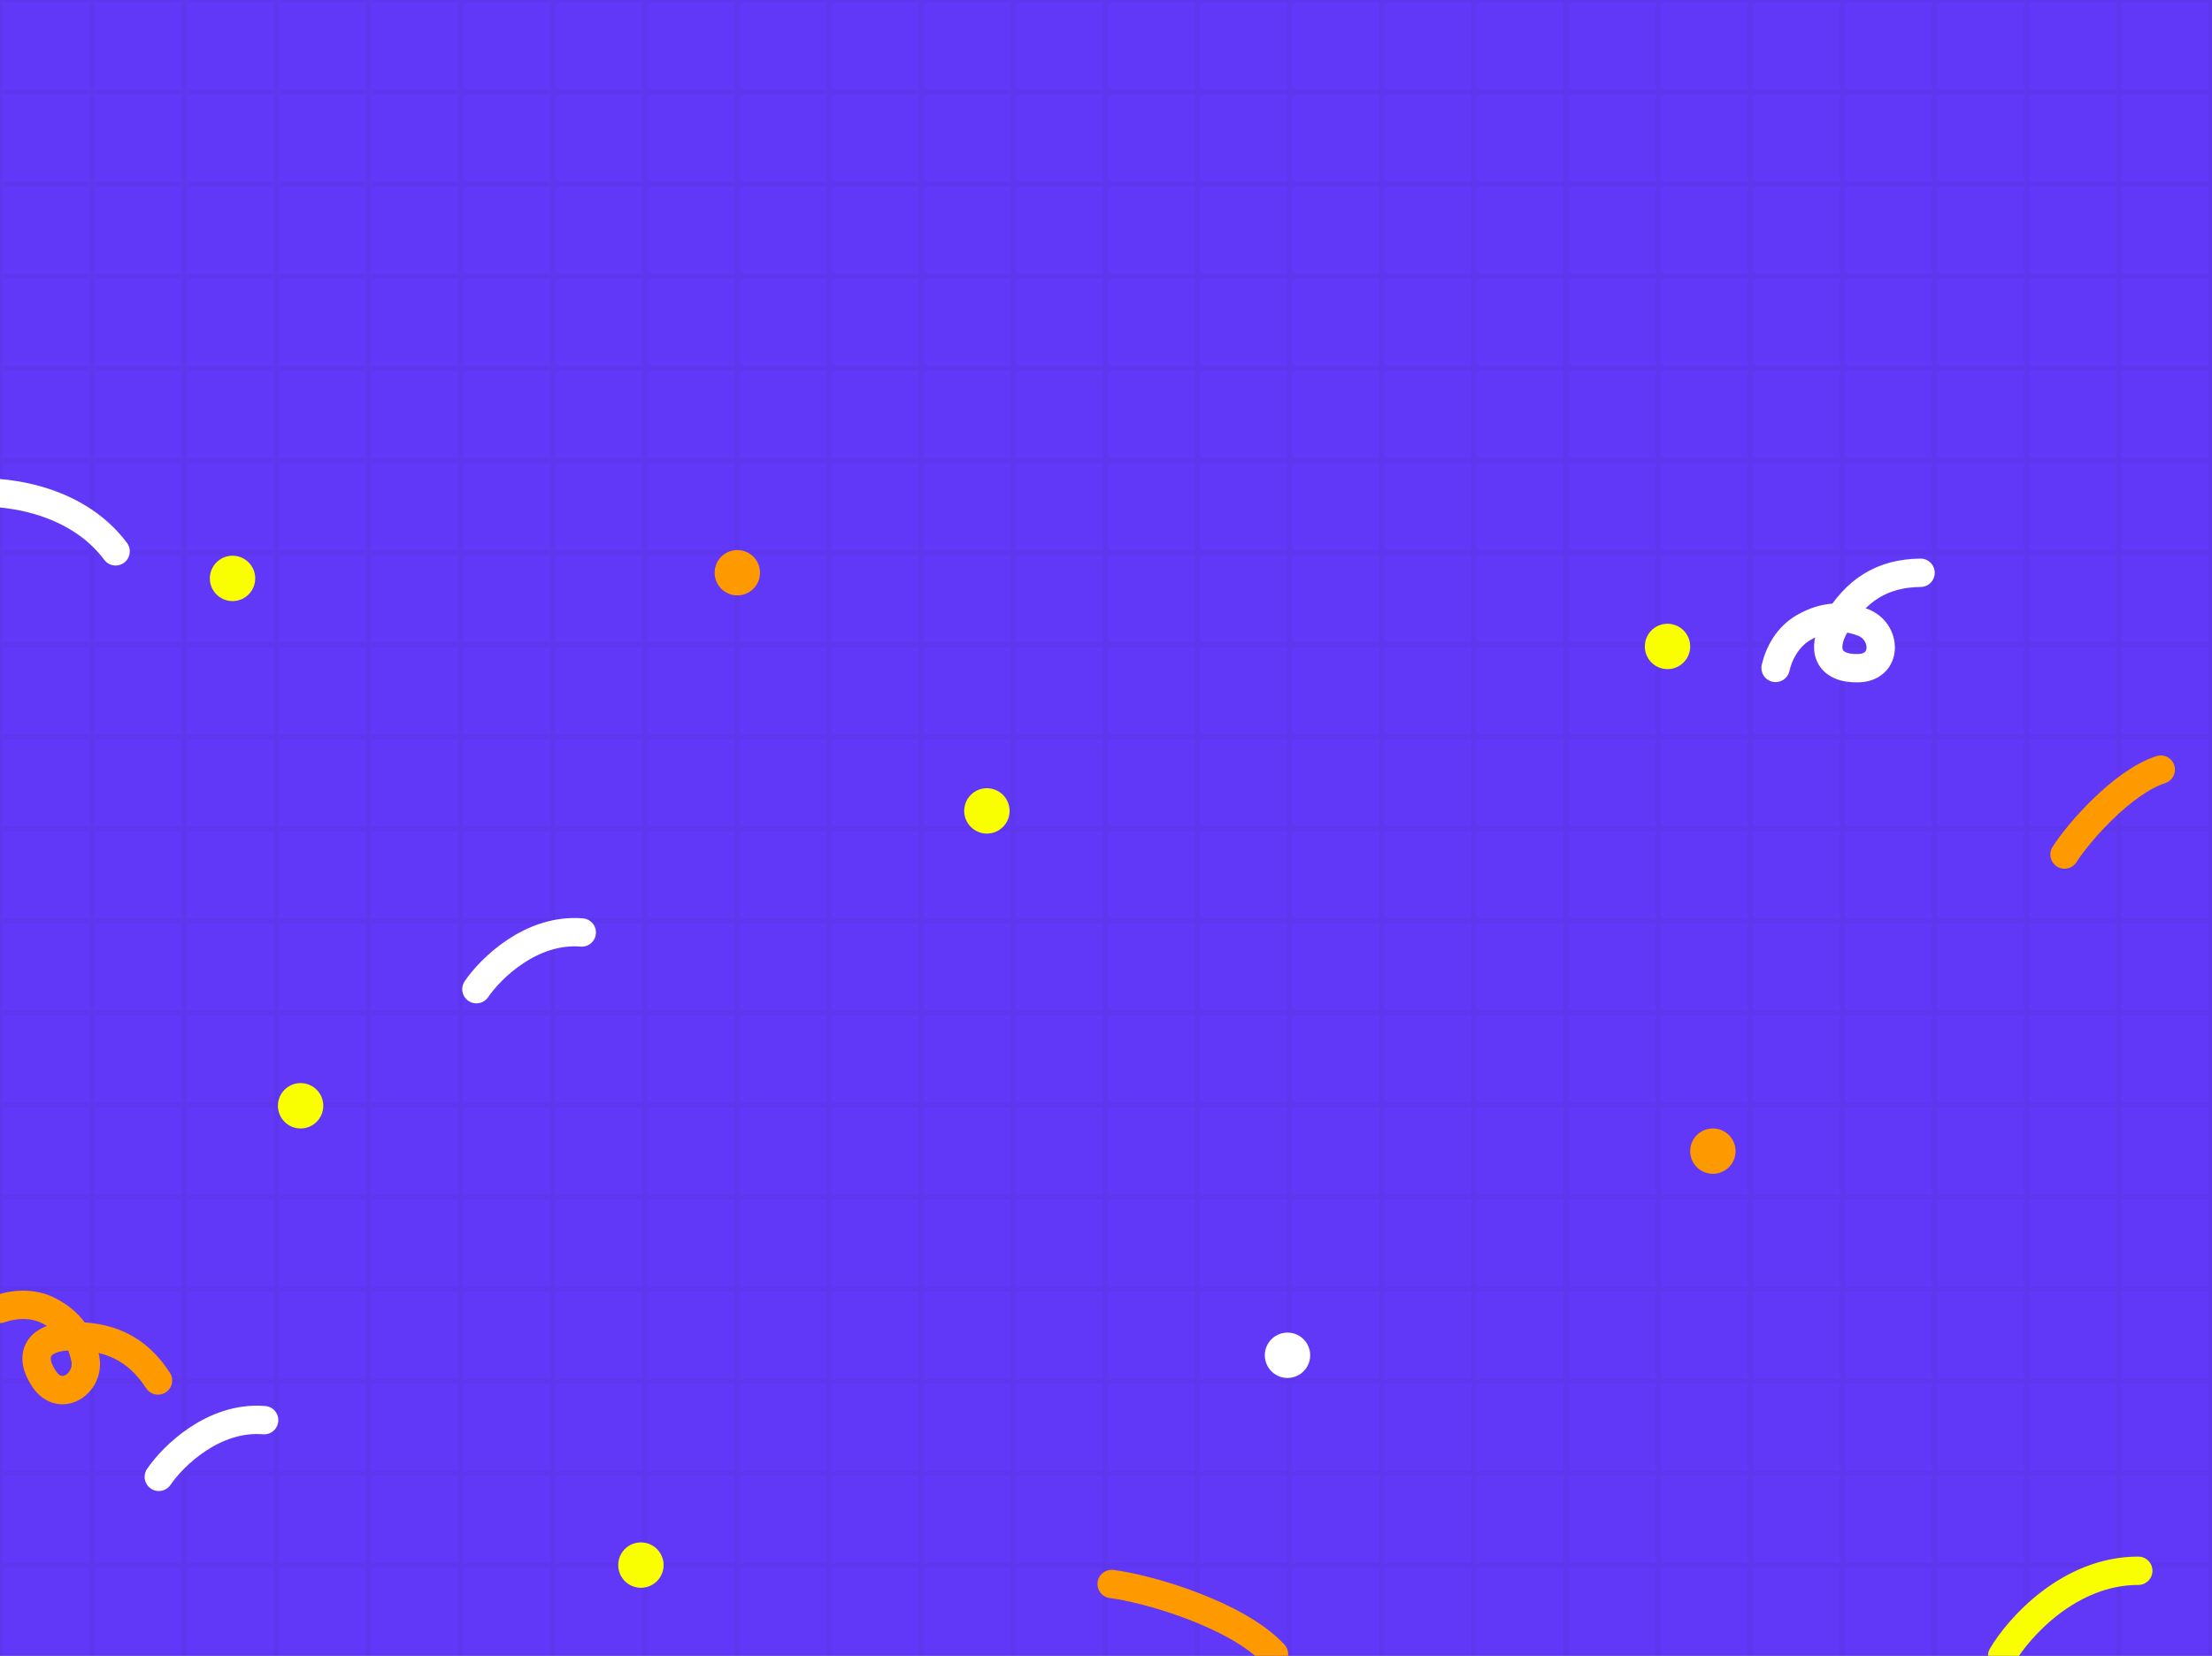 <svg width="390" height="292" viewBox="0 0 390 292" fill="none" xmlns="http://www.w3.org/2000/svg">
<rect x="0" y="0" width="390" height="292" fill="#808080" stroke="none"/>
<g clip-path="url(#clip0_537_13839)">
<rect width="390" height="292" fill="#6138F8"/>
<g opacity="0.05">
<rect width="16.24" height="16.24" stroke="#1D1B20" stroke-width="0.814"/>
<rect x="16.24" width="16.24" height="16.24" stroke="#1D1B20" stroke-width="0.814"/>
<rect x="32.48" width="16.24" height="16.24" stroke="#1D1B20" stroke-width="0.814"/>
<rect x="48.721" width="16.24" height="16.24" stroke="#1D1B20" stroke-width="0.814"/>
<rect x="64.961" width="16.24" height="16.24" stroke="#1D1B20" stroke-width="0.814"/>
<rect x="81.199" width="16.24" height="16.24" stroke="#1D1B20" stroke-width="0.814"/>
<rect x="97.439" width="16.24" height="16.24" stroke="#1D1B20" stroke-width="0.814"/>
<rect x="113.68" width="16.24" height="16.24" stroke="#1D1B20" stroke-width="0.814"/>
<rect x="129.92" width="16.24" height="16.24" stroke="#1D1B20" stroke-width="0.814"/>
<rect x="146.16" width="16.24" height="16.24" stroke="#1D1B20" stroke-width="0.814"/>
<rect x="162.4" width="16.24" height="16.24" stroke="#1D1B20" stroke-width="0.814"/>
<rect x="178.641" width="16.24" height="16.24" stroke="#1D1B20" stroke-width="0.814"/>
<rect x="194.881" width="16.24" height="16.24" stroke="#1D1B20" stroke-width="0.814"/>
<rect x="211.119" width="16.24" height="16.24" stroke="#1D1B20" stroke-width="0.814"/>
<rect x="227.359" width="16.24" height="16.24" stroke="#1D1B20" stroke-width="0.814"/>
<rect x="243.6" width="16.24" height="16.24" stroke="#1D1B20" stroke-width="0.814"/>
<rect x="259.84" width="16.24" height="16.24" stroke="#1D1B20" stroke-width="0.814"/>
<rect x="276.08" width="16.24" height="16.24" stroke="#1D1B20" stroke-width="0.814"/>
<rect x="292.32" width="16.24" height="16.24" stroke="#1D1B20" stroke-width="0.814"/>
<rect x="308.561" width="16.24" height="16.24" stroke="#1D1B20" stroke-width="0.814"/>
<rect x="324.801" width="16.24" height="16.24" stroke="#1D1B20" stroke-width="0.814"/>
<rect x="341.039" width="16.24" height="16.24" stroke="#1D1B20" stroke-width="0.814"/>
<rect x="357.279" width="16.24" height="16.24" stroke="#1D1B20" stroke-width="0.814"/>
<rect x="373.52" width="16.24" height="16.24" stroke="#1D1B20" stroke-width="0.814"/>
<rect y="16.24" width="16.24" height="16.24" stroke="#1D1B20" stroke-width="0.814"/>
<rect x="16.24" y="16.24" width="16.24" height="16.24" stroke="#1D1B20" stroke-width="0.814"/>
<rect x="32.48" y="16.24" width="16.24" height="16.24" stroke="#1D1B20" stroke-width="0.814"/>
<rect x="48.721" y="16.24" width="16.24" height="16.24" stroke="#1D1B20" stroke-width="0.814"/>
<rect x="64.961" y="16.24" width="16.24" height="16.24" stroke="#1D1B20" stroke-width="0.814"/>
<rect x="81.199" y="16.24" width="16.24" height="16.24" stroke="#1D1B20" stroke-width="0.814"/>
<rect x="97.439" y="16.24" width="16.24" height="16.24" stroke="#1D1B20" stroke-width="0.814"/>
<rect x="113.68" y="16.24" width="16.24" height="16.24" stroke="#1D1B20" stroke-width="0.814"/>
<rect x="129.92" y="16.24" width="16.24" height="16.24" stroke="#1D1B20" stroke-width="0.814"/>
<rect x="146.16" y="16.24" width="16.24" height="16.24" stroke="#1D1B20" stroke-width="0.814"/>
<rect x="162.4" y="16.24" width="16.24" height="16.24" stroke="#1D1B20" stroke-width="0.814"/>
<rect x="178.641" y="16.24" width="16.24" height="16.24" stroke="#1D1B20" stroke-width="0.814"/>
<rect x="194.881" y="16.24" width="16.24" height="16.24" stroke="#1D1B20" stroke-width="0.814"/>
<rect x="211.119" y="16.24" width="16.24" height="16.24" stroke="#1D1B20" stroke-width="0.814"/>
<rect x="227.359" y="16.24" width="16.24" height="16.24" stroke="#1D1B20" stroke-width="0.814"/>
<rect x="243.6" y="16.24" width="16.24" height="16.24" stroke="#1D1B20" stroke-width="0.814"/>
<rect x="259.84" y="16.24" width="16.24" height="16.24" stroke="#1D1B20" stroke-width="0.814"/>
<rect x="276.08" y="16.24" width="16.24" height="16.24" stroke="#1D1B20" stroke-width="0.814"/>
<rect x="292.32" y="16.24" width="16.24" height="16.24" stroke="#1D1B20" stroke-width="0.814"/>
<rect x="308.561" y="16.24" width="16.24" height="16.24" stroke="#1D1B20" stroke-width="0.814"/>
<rect x="324.801" y="16.24" width="16.24" height="16.24" stroke="#1D1B20" stroke-width="0.814"/>
<rect x="341.039" y="16.24" width="16.24" height="16.24" stroke="#1D1B20" stroke-width="0.814"/>
<rect x="357.279" y="16.24" width="16.24" height="16.24" stroke="#1D1B20" stroke-width="0.814"/>
<rect x="373.52" y="16.24" width="16.24" height="16.24" stroke="#1D1B20" stroke-width="0.814"/>
<rect y="32.48" width="16.24" height="16.24" stroke="#1D1B20" stroke-width="0.814"/>
<rect x="16.24" y="32.48" width="16.24" height="16.24" stroke="#1D1B20" stroke-width="0.814"/>
<rect x="32.48" y="32.48" width="16.24" height="16.24" stroke="#1D1B20" stroke-width="0.814"/>
<rect x="48.721" y="32.48" width="16.24" height="16.24" stroke="#1D1B20" stroke-width="0.814"/>
<rect x="64.961" y="32.48" width="16.24" height="16.24" stroke="#1D1B20" stroke-width="0.814"/>
<rect x="81.199" y="32.48" width="16.24" height="16.24" stroke="#1D1B20" stroke-width="0.814"/>
<rect x="97.439" y="32.48" width="16.24" height="16.24" stroke="#1D1B20" stroke-width="0.814"/>
<rect x="113.68" y="32.48" width="16.24" height="16.24" stroke="#1D1B20" stroke-width="0.814"/>
<rect x="129.92" y="32.48" width="16.24" height="16.24" stroke="#1D1B20" stroke-width="0.814"/>
<rect x="146.16" y="32.48" width="16.24" height="16.24" stroke="#1D1B20" stroke-width="0.814"/>
<rect x="162.4" y="32.48" width="16.24" height="16.24" stroke="#1D1B20" stroke-width="0.814"/>
<rect x="178.641" y="32.48" width="16.24" height="16.24" stroke="#1D1B20" stroke-width="0.814"/>
<rect x="194.881" y="32.48" width="16.24" height="16.24" stroke="#1D1B20" stroke-width="0.814"/>
<rect x="211.119" y="32.48" width="16.24" height="16.24" stroke="#1D1B20" stroke-width="0.814"/>
<rect x="227.359" y="32.48" width="16.24" height="16.24" stroke="#1D1B20" stroke-width="0.814"/>
<rect x="243.6" y="32.48" width="16.24" height="16.24" stroke="#1D1B20" stroke-width="0.814"/>
<rect x="259.84" y="32.48" width="16.24" height="16.24" stroke="#1D1B20" stroke-width="0.814"/>
<rect x="276.08" y="32.48" width="16.24" height="16.24" stroke="#1D1B20" stroke-width="0.814"/>
<rect x="292.32" y="32.48" width="16.24" height="16.24" stroke="#1D1B20" stroke-width="0.814"/>
<rect x="308.561" y="32.48" width="16.24" height="16.24" stroke="#1D1B20" stroke-width="0.814"/>
<rect x="324.801" y="32.48" width="16.24" height="16.24" stroke="#1D1B20" stroke-width="0.814"/>
<rect x="341.039" y="32.48" width="16.24" height="16.24" stroke="#1D1B20" stroke-width="0.814"/>
<rect x="357.279" y="32.48" width="16.24" height="16.24" stroke="#1D1B20" stroke-width="0.814"/>
<rect x="373.52" y="32.48" width="16.24" height="16.24" stroke="#1D1B20" stroke-width="0.814"/>
<rect y="48.721" width="16.24" height="16.24" stroke="#1D1B20" stroke-width="0.814"/>
<rect x="16.24" y="48.721" width="16.24" height="16.24" stroke="#1D1B20" stroke-width="0.814"/>
<rect x="32.48" y="48.721" width="16.24" height="16.24" stroke="#1D1B20" stroke-width="0.814"/>
<rect x="48.721" y="48.721" width="16.24" height="16.24" stroke="#1D1B20" stroke-width="0.814"/>
<rect x="64.961" y="48.721" width="16.24" height="16.24" stroke="#1D1B20" stroke-width="0.814"/>
<rect x="81.199" y="48.721" width="16.24" height="16.24" stroke="#1D1B20" stroke-width="0.814"/>
<rect x="97.439" y="48.721" width="16.24" height="16.24" stroke="#1D1B20" stroke-width="0.814"/>
<rect x="113.68" y="48.721" width="16.24" height="16.24" stroke="#1D1B20" stroke-width="0.814"/>
<rect x="129.92" y="48.721" width="16.24" height="16.24" stroke="#1D1B20" stroke-width="0.814"/>
<rect x="146.16" y="48.721" width="16.24" height="16.24" stroke="#1D1B20" stroke-width="0.814"/>
<rect x="162.4" y="48.721" width="16.24" height="16.24" stroke="#1D1B20" stroke-width="0.814"/>
<rect x="178.641" y="48.721" width="16.24" height="16.24" stroke="#1D1B20" stroke-width="0.814"/>
<rect x="194.881" y="48.721" width="16.24" height="16.24" stroke="#1D1B20" stroke-width="0.814"/>
<rect x="211.119" y="48.721" width="16.24" height="16.24" stroke="#1D1B20" stroke-width="0.814"/>
<rect x="227.359" y="48.721" width="16.24" height="16.24" stroke="#1D1B20" stroke-width="0.814"/>
<rect x="243.6" y="48.721" width="16.24" height="16.24" stroke="#1D1B20" stroke-width="0.814"/>
<rect x="259.84" y="48.721" width="16.24" height="16.24" stroke="#1D1B20" stroke-width="0.814"/>
<rect x="276.08" y="48.721" width="16.24" height="16.24" stroke="#1D1B20" stroke-width="0.814"/>
<rect x="292.32" y="48.721" width="16.24" height="16.24" stroke="#1D1B20" stroke-width="0.814"/>
<rect x="308.561" y="48.721" width="16.24" height="16.24" stroke="#1D1B20" stroke-width="0.814"/>
<rect x="324.801" y="48.721" width="16.24" height="16.24" stroke="#1D1B20" stroke-width="0.814"/>
<rect x="341.039" y="48.721" width="16.24" height="16.24" stroke="#1D1B20" stroke-width="0.814"/>
<rect x="357.279" y="48.721" width="16.24" height="16.24" stroke="#1D1B20" stroke-width="0.814"/>
<rect x="373.52" y="48.721" width="16.24" height="16.24" stroke="#1D1B20" stroke-width="0.814"/>
<rect y="64.961" width="16.24" height="16.24" stroke="#1D1B20" stroke-width="0.814"/>
<rect x="16.24" y="64.961" width="16.24" height="16.24" stroke="#1D1B20" stroke-width="0.814"/>
<rect x="32.48" y="64.961" width="16.24" height="16.24" stroke="#1D1B20" stroke-width="0.814"/>
<rect x="48.721" y="64.961" width="16.24" height="16.24" stroke="#1D1B20" stroke-width="0.814"/>
<rect x="64.961" y="64.961" width="16.24" height="16.24" stroke="#1D1B20" stroke-width="0.814"/>
<rect x="81.199" y="64.961" width="16.24" height="16.24" stroke="#1D1B20" stroke-width="0.814"/>
<rect x="97.439" y="64.961" width="16.24" height="16.24" stroke="#1D1B20" stroke-width="0.814"/>
<rect x="113.68" y="64.961" width="16.24" height="16.24" stroke="#1D1B20" stroke-width="0.814"/>
<rect x="129.92" y="64.961" width="16.24" height="16.24" stroke="#1D1B20" stroke-width="0.814"/>
<rect x="146.16" y="64.961" width="16.24" height="16.24" stroke="#1D1B20" stroke-width="0.814"/>
<rect x="162.4" y="64.961" width="16.24" height="16.24" stroke="#1D1B20" stroke-width="0.814"/>
<rect x="178.641" y="64.961" width="16.24" height="16.24" stroke="#1D1B20" stroke-width="0.814"/>
<rect x="194.881" y="64.961" width="16.24" height="16.24" stroke="#1D1B20" stroke-width="0.814"/>
<rect x="211.119" y="64.961" width="16.24" height="16.24" stroke="#1D1B20" stroke-width="0.814"/>
<rect x="227.359" y="64.961" width="16.24" height="16.24" stroke="#1D1B20" stroke-width="0.814"/>
<rect x="243.6" y="64.961" width="16.24" height="16.24" stroke="#1D1B20" stroke-width="0.814"/>
<rect x="259.84" y="64.961" width="16.24" height="16.24" stroke="#1D1B20" stroke-width="0.814"/>
<rect x="276.08" y="64.961" width="16.24" height="16.24" stroke="#1D1B20" stroke-width="0.814"/>
<rect x="292.32" y="64.961" width="16.24" height="16.24" stroke="#1D1B20" stroke-width="0.814"/>
<rect x="308.561" y="64.961" width="16.24" height="16.24" stroke="#1D1B20" stroke-width="0.814"/>
<rect x="324.801" y="64.961" width="16.24" height="16.24" stroke="#1D1B20" stroke-width="0.814"/>
<rect x="341.039" y="64.961" width="16.24" height="16.24" stroke="#1D1B20" stroke-width="0.814"/>
<rect x="357.279" y="64.961" width="16.24" height="16.24" stroke="#1D1B20" stroke-width="0.814"/>
<rect x="373.52" y="64.961" width="16.24" height="16.24" stroke="#1D1B20" stroke-width="0.814"/>
<rect y="81.199" width="16.24" height="16.24" stroke="#1D1B20" stroke-width="0.814"/>
<rect x="16.24" y="81.199" width="16.24" height="16.24" stroke="#1D1B20" stroke-width="0.814"/>
<rect x="32.48" y="81.199" width="16.24" height="16.24" stroke="#1D1B20" stroke-width="0.814"/>
<rect x="48.721" y="81.199" width="16.24" height="16.24" stroke="#1D1B20" stroke-width="0.814"/>
<rect x="64.961" y="81.199" width="16.24" height="16.24" stroke="#1D1B20" stroke-width="0.814"/>
<rect x="81.199" y="81.199" width="16.24" height="16.24" stroke="#1D1B20" stroke-width="0.814"/>
<rect x="97.439" y="81.199" width="16.24" height="16.24" stroke="#1D1B20" stroke-width="0.814"/>
<rect x="113.68" y="81.199" width="16.24" height="16.24" stroke="#1D1B20" stroke-width="0.814"/>
<rect x="129.92" y="81.199" width="16.24" height="16.24" stroke="#1D1B20" stroke-width="0.814"/>
<rect x="146.16" y="81.199" width="16.24" height="16.24" stroke="#1D1B20" stroke-width="0.814"/>
<rect x="162.4" y="81.199" width="16.24" height="16.24" stroke="#1D1B20" stroke-width="0.814"/>
<rect x="178.641" y="81.199" width="16.24" height="16.24" stroke="#1D1B20" stroke-width="0.814"/>
<rect x="194.881" y="81.199" width="16.24" height="16.24" stroke="#1D1B20" stroke-width="0.814"/>
<rect x="211.119" y="81.199" width="16.24" height="16.24" stroke="#1D1B20" stroke-width="0.814"/>
<rect x="227.359" y="81.199" width="16.24" height="16.24" stroke="#1D1B20" stroke-width="0.814"/>
<rect x="243.6" y="81.199" width="16.24" height="16.24" stroke="#1D1B20" stroke-width="0.814"/>
<rect x="259.84" y="81.199" width="16.24" height="16.24" stroke="#1D1B20" stroke-width="0.814"/>
<rect x="276.08" y="81.199" width="16.24" height="16.24" stroke="#1D1B20" stroke-width="0.814"/>
<rect x="292.32" y="81.199" width="16.24" height="16.24" stroke="#1D1B20" stroke-width="0.814"/>
<rect x="308.561" y="81.199" width="16.24" height="16.24" stroke="#1D1B20" stroke-width="0.814"/>
<rect x="324.801" y="81.199" width="16.24" height="16.24" stroke="#1D1B20" stroke-width="0.814"/>
<rect x="341.039" y="81.199" width="16.24" height="16.24" stroke="#1D1B20" stroke-width="0.814"/>
<rect x="357.279" y="81.199" width="16.24" height="16.24" stroke="#1D1B20" stroke-width="0.814"/>
<rect x="373.52" y="81.199" width="16.24" height="16.24" stroke="#1D1B20" stroke-width="0.814"/>
<rect y="97.439" width="16.24" height="16.24" stroke="#1D1B20" stroke-width="0.814"/>
<rect x="16.24" y="97.439" width="16.24" height="16.24" stroke="#1D1B20" stroke-width="0.814"/>
<rect x="32.48" y="97.439" width="16.24" height="16.24" stroke="#1D1B20" stroke-width="0.814"/>
<rect x="48.721" y="97.439" width="16.24" height="16.24" stroke="#1D1B20" stroke-width="0.814"/>
<rect x="64.961" y="97.439" width="16.24" height="16.24" stroke="#1D1B20" stroke-width="0.814"/>
<rect x="81.199" y="97.439" width="16.24" height="16.24" stroke="#1D1B20" stroke-width="0.814"/>
<rect x="97.439" y="97.439" width="16.24" height="16.24" stroke="#1D1B20" stroke-width="0.814"/>
<rect x="113.68" y="97.439" width="16.24" height="16.24" stroke="#1D1B20" stroke-width="0.814"/>
<rect x="129.92" y="97.439" width="16.24" height="16.24" stroke="#1D1B20" stroke-width="0.814"/>
<rect x="146.16" y="97.439" width="16.24" height="16.24" stroke="#1D1B20" stroke-width="0.814"/>
<rect x="162.4" y="97.439" width="16.24" height="16.24" stroke="#1D1B20" stroke-width="0.814"/>
<rect x="178.641" y="97.439" width="16.24" height="16.24" stroke="#1D1B20" stroke-width="0.814"/>
<rect x="194.881" y="97.439" width="16.24" height="16.24" stroke="#1D1B20" stroke-width="0.814"/>
<rect x="211.119" y="97.439" width="16.24" height="16.24" stroke="#1D1B20" stroke-width="0.814"/>
<rect x="227.359" y="97.439" width="16.24" height="16.24" stroke="#1D1B20" stroke-width="0.814"/>
<rect x="243.6" y="97.439" width="16.24" height="16.24" stroke="#1D1B20" stroke-width="0.814"/>
<rect x="259.84" y="97.439" width="16.24" height="16.24" stroke="#1D1B20" stroke-width="0.814"/>
<rect x="276.08" y="97.439" width="16.24" height="16.24" stroke="#1D1B20" stroke-width="0.814"/>
<rect x="292.32" y="97.439" width="16.24" height="16.24" stroke="#1D1B20" stroke-width="0.814"/>
<rect x="308.561" y="97.439" width="16.24" height="16.24" stroke="#1D1B20" stroke-width="0.814"/>
<rect x="324.801" y="97.439" width="16.24" height="16.24" stroke="#1D1B20" stroke-width="0.814"/>
<rect x="341.039" y="97.439" width="16.24" height="16.24" stroke="#1D1B20" stroke-width="0.814"/>
<rect x="357.279" y="97.439" width="16.24" height="16.24" stroke="#1D1B20" stroke-width="0.814"/>
<rect x="373.52" y="97.439" width="16.24" height="16.24" stroke="#1D1B20" stroke-width="0.814"/>
<rect y="113.68" width="16.24" height="16.24" stroke="#1D1B20" stroke-width="0.814"/>
<rect x="16.24" y="113.68" width="16.24" height="16.24" stroke="#1D1B20" stroke-width="0.814"/>
<rect x="32.48" y="113.68" width="16.24" height="16.24" stroke="#1D1B20" stroke-width="0.814"/>
<rect x="48.721" y="113.68" width="16.24" height="16.24" stroke="#1D1B20" stroke-width="0.814"/>
<rect x="64.961" y="113.68" width="16.24" height="16.24" stroke="#1D1B20" stroke-width="0.814"/>
<rect x="81.199" y="113.68" width="16.24" height="16.24" stroke="#1D1B20" stroke-width="0.814"/>
<rect x="97.439" y="113.68" width="16.24" height="16.24" stroke="#1D1B20" stroke-width="0.814"/>
<rect x="113.68" y="113.68" width="16.24" height="16.24" stroke="#1D1B20" stroke-width="0.814"/>
<rect x="129.92" y="113.68" width="16.24" height="16.24" stroke="#1D1B20" stroke-width="0.814"/>
<rect x="146.16" y="113.68" width="16.24" height="16.24" stroke="#1D1B20" stroke-width="0.814"/>
<rect x="162.4" y="113.68" width="16.24" height="16.24" stroke="#1D1B20" stroke-width="0.814"/>
<rect x="178.641" y="113.68" width="16.24" height="16.24" stroke="#1D1B20" stroke-width="0.814"/>
<rect x="194.881" y="113.68" width="16.24" height="16.24" stroke="#1D1B20" stroke-width="0.814"/>
<rect x="211.119" y="113.68" width="16.24" height="16.24" stroke="#1D1B20" stroke-width="0.814"/>
<rect x="227.359" y="113.68" width="16.24" height="16.24" stroke="#1D1B20" stroke-width="0.814"/>
<rect x="243.6" y="113.68" width="16.24" height="16.24" stroke="#1D1B20" stroke-width="0.814"/>
<rect x="259.84" y="113.68" width="16.24" height="16.24" stroke="#1D1B20" stroke-width="0.814"/>
<rect x="276.08" y="113.68" width="16.24" height="16.24" stroke="#1D1B20" stroke-width="0.814"/>
<rect x="292.32" y="113.68" width="16.24" height="16.24" stroke="#1D1B20" stroke-width="0.814"/>
<rect x="308.561" y="113.68" width="16.24" height="16.24" stroke="#1D1B20" stroke-width="0.814"/>
<rect x="324.801" y="113.68" width="16.24" height="16.24" stroke="#1D1B20" stroke-width="0.814"/>
<rect x="341.039" y="113.68" width="16.24" height="16.24" stroke="#1D1B20" stroke-width="0.814"/>
<rect x="357.279" y="113.68" width="16.24" height="16.24" stroke="#1D1B20" stroke-width="0.814"/>
<rect x="373.52" y="113.68" width="16.24" height="16.24" stroke="#1D1B20" stroke-width="0.814"/>
<rect y="129.92" width="16.24" height="16.24" stroke="#1D1B20" stroke-width="0.814"/>
<rect x="16.24" y="129.92" width="16.24" height="16.24" stroke="#1D1B20" stroke-width="0.814"/>
<rect x="32.48" y="129.92" width="16.24" height="16.24" stroke="#1D1B20" stroke-width="0.814"/>
<rect x="48.721" y="129.92" width="16.24" height="16.24" stroke="#1D1B20" stroke-width="0.814"/>
<rect x="64.961" y="129.92" width="16.24" height="16.24" stroke="#1D1B20" stroke-width="0.814"/>
<rect x="81.199" y="129.92" width="16.24" height="16.24" stroke="#1D1B20" stroke-width="0.814"/>
<rect x="97.439" y="129.92" width="16.24" height="16.24" stroke="#1D1B20" stroke-width="0.814"/>
<rect x="113.68" y="129.92" width="16.24" height="16.24" stroke="#1D1B20" stroke-width="0.814"/>
<rect x="129.92" y="129.92" width="16.24" height="16.24" stroke="#1D1B20" stroke-width="0.814"/>
<rect x="146.16" y="129.92" width="16.24" height="16.24" stroke="#1D1B20" stroke-width="0.814"/>
<rect x="162.4" y="129.92" width="16.24" height="16.24" stroke="#1D1B20" stroke-width="0.814"/>
<rect x="178.641" y="129.92" width="16.24" height="16.24" stroke="#1D1B20" stroke-width="0.814"/>
<rect x="194.881" y="129.92" width="16.24" height="16.24" stroke="#1D1B20" stroke-width="0.814"/>
<rect x="211.119" y="129.92" width="16.24" height="16.24" stroke="#1D1B20" stroke-width="0.814"/>
<rect x="227.359" y="129.92" width="16.24" height="16.24" stroke="#1D1B20" stroke-width="0.814"/>
<rect x="243.6" y="129.92" width="16.24" height="16.24" stroke="#1D1B20" stroke-width="0.814"/>
<rect x="259.84" y="129.92" width="16.24" height="16.24" stroke="#1D1B20" stroke-width="0.814"/>
<rect x="276.08" y="129.92" width="16.24" height="16.24" stroke="#1D1B20" stroke-width="0.814"/>
<rect x="292.32" y="129.92" width="16.24" height="16.24" stroke="#1D1B20" stroke-width="0.814"/>
<rect x="308.561" y="129.92" width="16.24" height="16.24" stroke="#1D1B20" stroke-width="0.814"/>
<rect x="324.801" y="129.92" width="16.24" height="16.24" stroke="#1D1B20" stroke-width="0.814"/>
<rect x="341.039" y="129.92" width="16.24" height="16.24" stroke="#1D1B20" stroke-width="0.814"/>
<rect x="357.279" y="129.92" width="16.24" height="16.24" stroke="#1D1B20" stroke-width="0.814"/>
<rect x="373.52" y="129.92" width="16.24" height="16.24" stroke="#1D1B20" stroke-width="0.814"/>
<rect y="146.16" width="16.24" height="16.24" stroke="#1D1B20" stroke-width="0.814"/>
<rect x="16.24" y="146.16" width="16.24" height="16.24" stroke="#1D1B20" stroke-width="0.814"/>
<rect x="32.48" y="146.16" width="16.24" height="16.24" stroke="#1D1B20" stroke-width="0.814"/>
<rect x="48.721" y="146.16" width="16.24" height="16.24" stroke="#1D1B20" stroke-width="0.814"/>
<rect x="64.961" y="146.16" width="16.24" height="16.24" stroke="#1D1B20" stroke-width="0.814"/>
<rect x="81.199" y="146.16" width="16.24" height="16.24" stroke="#1D1B20" stroke-width="0.814"/>
<rect x="97.439" y="146.16" width="16.24" height="16.24" stroke="#1D1B20" stroke-width="0.814"/>
<rect x="113.68" y="146.16" width="16.24" height="16.24" stroke="#1D1B20" stroke-width="0.814"/>
<rect x="129.92" y="146.16" width="16.24" height="16.24" stroke="#1D1B20" stroke-width="0.814"/>
<rect x="146.16" y="146.16" width="16.24" height="16.24" stroke="#1D1B20" stroke-width="0.814"/>
<rect x="162.4" y="146.16" width="16.24" height="16.24" stroke="#1D1B20" stroke-width="0.814"/>
<rect x="178.641" y="146.16" width="16.24" height="16.24" stroke="#1D1B20" stroke-width="0.814"/>
<rect x="194.881" y="146.16" width="16.24" height="16.24" stroke="#1D1B20" stroke-width="0.814"/>
<rect x="211.119" y="146.16" width="16.24" height="16.24" stroke="#1D1B20" stroke-width="0.814"/>
<rect x="227.359" y="146.16" width="16.24" height="16.24" stroke="#1D1B20" stroke-width="0.814"/>
<rect x="243.6" y="146.16" width="16.24" height="16.24" stroke="#1D1B20" stroke-width="0.814"/>
<rect x="259.84" y="146.16" width="16.24" height="16.24" stroke="#1D1B20" stroke-width="0.814"/>
<rect x="276.08" y="146.16" width="16.24" height="16.24" stroke="#1D1B20" stroke-width="0.814"/>
<rect x="292.32" y="146.16" width="16.24" height="16.24" stroke="#1D1B20" stroke-width="0.814"/>
<rect x="308.561" y="146.16" width="16.24" height="16.24" stroke="#1D1B20" stroke-width="0.814"/>
<rect x="324.801" y="146.16" width="16.24" height="16.24" stroke="#1D1B20" stroke-width="0.814"/>
<rect x="341.039" y="146.16" width="16.24" height="16.24" stroke="#1D1B20" stroke-width="0.814"/>
<rect x="357.279" y="146.16" width="16.24" height="16.24" stroke="#1D1B20" stroke-width="0.814"/>
<rect x="373.52" y="146.16" width="16.24" height="16.24" stroke="#1D1B20" stroke-width="0.814"/>
<rect y="162.4" width="16.24" height="16.24" stroke="#1D1B20" stroke-width="0.814"/>
<rect x="16.24" y="162.4" width="16.24" height="16.24" stroke="#1D1B20" stroke-width="0.814"/>
<rect x="32.48" y="162.4" width="16.24" height="16.24" stroke="#1D1B20" stroke-width="0.814"/>
<rect x="48.721" y="162.4" width="16.24" height="16.24" stroke="#1D1B20" stroke-width="0.814"/>
<rect x="64.961" y="162.4" width="16.24" height="16.24" stroke="#1D1B20" stroke-width="0.814"/>
<rect x="81.199" y="162.4" width="16.24" height="16.24" stroke="#1D1B20" stroke-width="0.814"/>
<rect x="97.439" y="162.4" width="16.24" height="16.24" stroke="#1D1B20" stroke-width="0.814"/>
<rect x="113.68" y="162.4" width="16.24" height="16.24" stroke="#1D1B20" stroke-width="0.814"/>
<rect x="129.92" y="162.4" width="16.24" height="16.24" stroke="#1D1B20" stroke-width="0.814"/>
<rect x="146.16" y="162.4" width="16.24" height="16.24" stroke="#1D1B20" stroke-width="0.814"/>
<rect x="162.4" y="162.4" width="16.24" height="16.24" stroke="#1D1B20" stroke-width="0.814"/>
<rect x="178.641" y="162.4" width="16.24" height="16.24" stroke="#1D1B20" stroke-width="0.814"/>
<rect x="194.881" y="162.4" width="16.24" height="16.24" stroke="#1D1B20" stroke-width="0.814"/>
<rect x="211.119" y="162.4" width="16.24" height="16.24" stroke="#1D1B20" stroke-width="0.814"/>
<rect x="227.359" y="162.4" width="16.24" height="16.24" stroke="#1D1B20" stroke-width="0.814"/>
<rect x="243.6" y="162.4" width="16.24" height="16.24" stroke="#1D1B20" stroke-width="0.814"/>
<rect x="259.84" y="162.4" width="16.24" height="16.24" stroke="#1D1B20" stroke-width="0.814"/>
<rect x="276.08" y="162.4" width="16.24" height="16.24" stroke="#1D1B20" stroke-width="0.814"/>
<rect x="292.32" y="162.4" width="16.24" height="16.24" stroke="#1D1B20" stroke-width="0.814"/>
<rect x="308.561" y="162.4" width="16.24" height="16.24" stroke="#1D1B20" stroke-width="0.814"/>
<rect x="324.801" y="162.4" width="16.24" height="16.24" stroke="#1D1B20" stroke-width="0.814"/>
<rect x="341.039" y="162.4" width="16.24" height="16.24" stroke="#1D1B20" stroke-width="0.814"/>
<rect x="357.279" y="162.4" width="16.24" height="16.24" stroke="#1D1B20" stroke-width="0.814"/>
<rect x="373.52" y="162.4" width="16.24" height="16.24" stroke="#1D1B20" stroke-width="0.814"/>
<rect y="178.641" width="16.24" height="16.24" stroke="#1D1B20" stroke-width="0.814"/>
<rect x="16.24" y="178.641" width="16.24" height="16.24" stroke="#1D1B20" stroke-width="0.814"/>
<rect x="32.48" y="178.641" width="16.24" height="16.24" stroke="#1D1B20" stroke-width="0.814"/>
<rect x="48.721" y="178.641" width="16.24" height="16.24" stroke="#1D1B20" stroke-width="0.814"/>
<rect x="64.961" y="178.641" width="16.24" height="16.24" stroke="#1D1B20" stroke-width="0.814"/>
<rect x="81.199" y="178.641" width="16.24" height="16.24" stroke="#1D1B20" stroke-width="0.814"/>
<rect x="97.439" y="178.641" width="16.24" height="16.24" stroke="#1D1B20" stroke-width="0.814"/>
<rect x="113.68" y="178.641" width="16.24" height="16.24" stroke="#1D1B20" stroke-width="0.814"/>
<rect x="129.92" y="178.641" width="16.24" height="16.24" stroke="#1D1B20" stroke-width="0.814"/>
<rect x="146.16" y="178.641" width="16.24" height="16.24" stroke="#1D1B20" stroke-width="0.814"/>
<rect x="162.4" y="178.641" width="16.24" height="16.24" stroke="#1D1B20" stroke-width="0.814"/>
<rect x="178.641" y="178.641" width="16.24" height="16.24" stroke="#1D1B20" stroke-width="0.814"/>
<rect x="194.881" y="178.641" width="16.24" height="16.24" stroke="#1D1B20" stroke-width="0.814"/>
<rect x="211.119" y="178.641" width="16.24" height="16.24" stroke="#1D1B20" stroke-width="0.814"/>
<rect x="227.359" y="178.641" width="16.24" height="16.24" stroke="#1D1B20" stroke-width="0.814"/>
<rect x="243.6" y="178.641" width="16.24" height="16.24" stroke="#1D1B20" stroke-width="0.814"/>
<rect x="259.84" y="178.641" width="16.24" height="16.24" stroke="#1D1B20" stroke-width="0.814"/>
<rect x="276.08" y="178.641" width="16.24" height="16.24" stroke="#1D1B20" stroke-width="0.814"/>
<rect x="292.32" y="178.641" width="16.24" height="16.24" stroke="#1D1B20" stroke-width="0.814"/>
<rect x="308.561" y="178.641" width="16.24" height="16.24" stroke="#1D1B20" stroke-width="0.814"/>
<rect x="324.801" y="178.641" width="16.24" height="16.24" stroke="#1D1B20" stroke-width="0.814"/>
<rect x="341.039" y="178.641" width="16.24" height="16.24" stroke="#1D1B20" stroke-width="0.814"/>
<rect x="357.279" y="178.641" width="16.24" height="16.24" stroke="#1D1B20" stroke-width="0.814"/>
<rect x="373.52" y="178.641" width="16.24" height="16.24" stroke="#1D1B20" stroke-width="0.814"/>
<rect y="194.881" width="16.24" height="16.24" stroke="#1D1B20" stroke-width="0.814"/>
<rect x="16.24" y="194.881" width="16.24" height="16.24" stroke="#1D1B20" stroke-width="0.814"/>
<rect x="32.48" y="194.881" width="16.24" height="16.24" stroke="#1D1B20" stroke-width="0.814"/>
<rect x="48.721" y="194.881" width="16.24" height="16.24" stroke="#1D1B20" stroke-width="0.814"/>
<rect x="64.961" y="194.881" width="16.24" height="16.24" stroke="#1D1B20" stroke-width="0.814"/>
<rect x="81.199" y="194.881" width="16.24" height="16.24" stroke="#1D1B20" stroke-width="0.814"/>
<rect x="97.439" y="194.881" width="16.24" height="16.24" stroke="#1D1B20" stroke-width="0.814"/>
<rect x="113.68" y="194.881" width="16.24" height="16.24" stroke="#1D1B20" stroke-width="0.814"/>
<rect x="129.92" y="194.881" width="16.24" height="16.24" stroke="#1D1B20" stroke-width="0.814"/>
<rect x="146.16" y="194.881" width="16.24" height="16.24" stroke="#1D1B20" stroke-width="0.814"/>
<rect x="162.4" y="194.881" width="16.24" height="16.24" stroke="#1D1B20" stroke-width="0.814"/>
<rect x="178.641" y="194.881" width="16.24" height="16.24" stroke="#1D1B20" stroke-width="0.814"/>
<rect x="194.881" y="194.881" width="16.24" height="16.24" stroke="#1D1B20" stroke-width="0.814"/>
<rect x="211.119" y="194.881" width="16.24" height="16.24" stroke="#1D1B20" stroke-width="0.814"/>
<rect x="227.359" y="194.881" width="16.24" height="16.24" stroke="#1D1B20" stroke-width="0.814"/>
<rect x="243.6" y="194.881" width="16.24" height="16.24" stroke="#1D1B20" stroke-width="0.814"/>
<rect x="259.84" y="194.881" width="16.24" height="16.24" stroke="#1D1B20" stroke-width="0.814"/>
<rect x="276.08" y="194.881" width="16.24" height="16.24" stroke="#1D1B20" stroke-width="0.814"/>
<rect x="292.32" y="194.881" width="16.24" height="16.24" stroke="#1D1B20" stroke-width="0.814"/>
<rect x="308.561" y="194.881" width="16.24" height="16.24" stroke="#1D1B20" stroke-width="0.814"/>
<rect x="324.801" y="194.881" width="16.24" height="16.24" stroke="#1D1B20" stroke-width="0.814"/>
<rect x="341.039" y="194.881" width="16.24" height="16.24" stroke="#1D1B20" stroke-width="0.814"/>
<rect x="357.279" y="194.881" width="16.24" height="16.24" stroke="#1D1B20" stroke-width="0.814"/>
<rect x="373.52" y="194.881" width="16.24" height="16.24" stroke="#1D1B20" stroke-width="0.814"/>
<rect y="211.119" width="16.24" height="16.24" stroke="#1D1B20" stroke-width="0.814"/>
<rect x="16.24" y="211.119" width="16.24" height="16.24" stroke="#1D1B20" stroke-width="0.814"/>
<rect x="32.48" y="211.119" width="16.24" height="16.24" stroke="#1D1B20" stroke-width="0.814"/>
<rect x="48.721" y="211.119" width="16.24" height="16.24" stroke="#1D1B20" stroke-width="0.814"/>
<rect x="64.961" y="211.119" width="16.24" height="16.24" stroke="#1D1B20" stroke-width="0.814"/>
<rect x="81.199" y="211.119" width="16.24" height="16.24" stroke="#1D1B20" stroke-width="0.814"/>
<rect x="97.439" y="211.119" width="16.24" height="16.24" stroke="#1D1B20" stroke-width="0.814"/>
<rect x="113.68" y="211.119" width="16.24" height="16.24" stroke="#1D1B20" stroke-width="0.814"/>
<rect x="129.92" y="211.119" width="16.24" height="16.24" stroke="#1D1B20" stroke-width="0.814"/>
<rect x="146.16" y="211.119" width="16.24" height="16.24" stroke="#1D1B20" stroke-width="0.814"/>
<rect x="162.4" y="211.119" width="16.24" height="16.24" stroke="#1D1B20" stroke-width="0.814"/>
<rect x="178.641" y="211.119" width="16.24" height="16.24" stroke="#1D1B20" stroke-width="0.814"/>
<rect x="194.881" y="211.119" width="16.24" height="16.24" stroke="#1D1B20" stroke-width="0.814"/>
<rect x="211.119" y="211.119" width="16.24" height="16.24" stroke="#1D1B20" stroke-width="0.814"/>
<rect x="227.359" y="211.119" width="16.24" height="16.24" stroke="#1D1B20" stroke-width="0.814"/>
<rect x="243.6" y="211.119" width="16.24" height="16.24" stroke="#1D1B20" stroke-width="0.814"/>
<rect x="259.84" y="211.119" width="16.24" height="16.24" stroke="#1D1B20" stroke-width="0.814"/>
<rect x="276.08" y="211.119" width="16.24" height="16.24" stroke="#1D1B20" stroke-width="0.814"/>
<rect x="292.32" y="211.119" width="16.24" height="16.24" stroke="#1D1B20" stroke-width="0.814"/>
<rect x="308.561" y="211.119" width="16.24" height="16.24" stroke="#1D1B20" stroke-width="0.814"/>
<rect x="324.801" y="211.119" width="16.24" height="16.24" stroke="#1D1B20" stroke-width="0.814"/>
<rect x="341.039" y="211.119" width="16.24" height="16.24" stroke="#1D1B20" stroke-width="0.814"/>
<rect x="357.279" y="211.119" width="16.24" height="16.24" stroke="#1D1B20" stroke-width="0.814"/>
<rect x="373.52" y="211.119" width="16.24" height="16.24" stroke="#1D1B20" stroke-width="0.814"/>
<rect y="227.359" width="16.24" height="16.24" stroke="#1D1B20" stroke-width="0.814"/>
<rect x="16.24" y="227.359" width="16.24" height="16.24" stroke="#1D1B20" stroke-width="0.814"/>
<rect x="32.48" y="227.359" width="16.24" height="16.24" stroke="#1D1B20" stroke-width="0.814"/>
<rect x="48.721" y="227.359" width="16.24" height="16.24" stroke="#1D1B20" stroke-width="0.814"/>
<rect x="64.961" y="227.359" width="16.24" height="16.24" stroke="#1D1B20" stroke-width="0.814"/>
<rect x="81.199" y="227.359" width="16.24" height="16.24" stroke="#1D1B20" stroke-width="0.814"/>
<rect x="97.439" y="227.359" width="16.24" height="16.24" stroke="#1D1B20" stroke-width="0.814"/>
<rect x="113.68" y="227.359" width="16.24" height="16.24" stroke="#1D1B20" stroke-width="0.814"/>
<rect x="129.92" y="227.359" width="16.24" height="16.24" stroke="#1D1B20" stroke-width="0.814"/>
<rect x="146.16" y="227.359" width="16.24" height="16.24" stroke="#1D1B20" stroke-width="0.814"/>
<rect x="162.4" y="227.359" width="16.24" height="16.24" stroke="#1D1B20" stroke-width="0.814"/>
<rect x="178.641" y="227.359" width="16.24" height="16.24" stroke="#1D1B20" stroke-width="0.814"/>
<rect x="194.881" y="227.359" width="16.24" height="16.24" stroke="#1D1B20" stroke-width="0.814"/>
<rect x="211.119" y="227.359" width="16.24" height="16.24" stroke="#1D1B20" stroke-width="0.814"/>
<rect x="227.359" y="227.359" width="16.24" height="16.24" stroke="#1D1B20" stroke-width="0.814"/>
<rect x="243.6" y="227.359" width="16.24" height="16.24" stroke="#1D1B20" stroke-width="0.814"/>
<rect x="259.84" y="227.359" width="16.24" height="16.24" stroke="#1D1B20" stroke-width="0.814"/>
<rect x="276.08" y="227.359" width="16.24" height="16.24" stroke="#1D1B20" stroke-width="0.814"/>
<rect x="292.32" y="227.359" width="16.24" height="16.24" stroke="#1D1B20" stroke-width="0.814"/>
<rect x="308.561" y="227.359" width="16.24" height="16.24" stroke="#1D1B20" stroke-width="0.814"/>
<rect x="324.801" y="227.359" width="16.24" height="16.24" stroke="#1D1B20" stroke-width="0.814"/>
<rect x="341.039" y="227.359" width="16.24" height="16.24" stroke="#1D1B20" stroke-width="0.814"/>
<rect x="357.279" y="227.359" width="16.24" height="16.24" stroke="#1D1B20" stroke-width="0.814"/>
<rect x="373.52" y="227.359" width="16.24" height="16.24" stroke="#1D1B20" stroke-width="0.814"/>
<rect y="243.6" width="16.24" height="16.24" stroke="#1D1B20" stroke-width="0.814"/>
<rect x="16.24" y="243.6" width="16.24" height="16.24" stroke="#1D1B20" stroke-width="0.814"/>
<rect x="32.48" y="243.6" width="16.24" height="16.24" stroke="#1D1B20" stroke-width="0.814"/>
<rect x="48.721" y="243.6" width="16.24" height="16.24" stroke="#1D1B20" stroke-width="0.814"/>
<rect x="64.961" y="243.6" width="16.24" height="16.24" stroke="#1D1B20" stroke-width="0.814"/>
<rect x="81.199" y="243.6" width="16.24" height="16.24" stroke="#1D1B20" stroke-width="0.814"/>
<rect x="97.439" y="243.6" width="16.24" height="16.24" stroke="#1D1B20" stroke-width="0.814"/>
<rect x="113.68" y="243.6" width="16.24" height="16.24" stroke="#1D1B20" stroke-width="0.814"/>
<rect x="129.92" y="243.6" width="16.24" height="16.24" stroke="#1D1B20" stroke-width="0.814"/>
<rect x="146.16" y="243.6" width="16.24" height="16.24" stroke="#1D1B20" stroke-width="0.814"/>
<rect x="162.4" y="243.6" width="16.24" height="16.24" stroke="#1D1B20" stroke-width="0.814"/>
<rect x="178.641" y="243.6" width="16.24" height="16.24" stroke="#1D1B20" stroke-width="0.814"/>
<rect x="194.881" y="243.6" width="16.24" height="16.24" stroke="#1D1B20" stroke-width="0.814"/>
<rect x="211.119" y="243.6" width="16.24" height="16.24" stroke="#1D1B20" stroke-width="0.814"/>
<rect x="227.359" y="243.6" width="16.24" height="16.24" stroke="#1D1B20" stroke-width="0.814"/>
<rect x="243.6" y="243.6" width="16.24" height="16.24" stroke="#1D1B20" stroke-width="0.814"/>
<rect x="259.84" y="243.6" width="16.24" height="16.24" stroke="#1D1B20" stroke-width="0.814"/>
<rect x="276.08" y="243.6" width="16.24" height="16.24" stroke="#1D1B20" stroke-width="0.814"/>
<rect x="292.32" y="243.6" width="16.24" height="16.24" stroke="#1D1B20" stroke-width="0.814"/>
<rect x="308.561" y="243.6" width="16.24" height="16.24" stroke="#1D1B20" stroke-width="0.814"/>
<rect x="324.801" y="243.6" width="16.24" height="16.24" stroke="#1D1B20" stroke-width="0.814"/>
<rect x="341.039" y="243.6" width="16.24" height="16.24" stroke="#1D1B20" stroke-width="0.814"/>
<rect x="357.279" y="243.6" width="16.24" height="16.24" stroke="#1D1B20" stroke-width="0.814"/>
<rect x="373.52" y="243.6" width="16.24" height="16.24" stroke="#1D1B20" stroke-width="0.814"/>
<rect y="259.84" width="16.24" height="16.24" stroke="#1D1B20" stroke-width="0.814"/>
<rect x="16.24" y="259.84" width="16.24" height="16.24" stroke="#1D1B20" stroke-width="0.814"/>
<rect x="32.48" y="259.84" width="16.24" height="16.24" stroke="#1D1B20" stroke-width="0.814"/>
<rect x="48.721" y="259.84" width="16.24" height="16.24" stroke="#1D1B20" stroke-width="0.814"/>
<rect x="64.961" y="259.84" width="16.24" height="16.24" stroke="#1D1B20" stroke-width="0.814"/>
<rect x="81.199" y="259.84" width="16.24" height="16.24" stroke="#1D1B20" stroke-width="0.814"/>
<rect x="97.439" y="259.84" width="16.24" height="16.24" stroke="#1D1B20" stroke-width="0.814"/>
<rect x="113.68" y="259.84" width="16.24" height="16.24" stroke="#1D1B20" stroke-width="0.814"/>
<rect x="129.92" y="259.84" width="16.24" height="16.24" stroke="#1D1B20" stroke-width="0.814"/>
<rect x="146.16" y="259.84" width="16.24" height="16.24" stroke="#1D1B20" stroke-width="0.814"/>
<rect x="162.4" y="259.84" width="16.24" height="16.24" stroke="#1D1B20" stroke-width="0.814"/>
<rect x="178.641" y="259.84" width="16.24" height="16.24" stroke="#1D1B20" stroke-width="0.814"/>
<rect x="194.881" y="259.84" width="16.24" height="16.24" stroke="#1D1B20" stroke-width="0.814"/>
<rect x="211.119" y="259.84" width="16.24" height="16.24" stroke="#1D1B20" stroke-width="0.814"/>
<rect x="227.359" y="259.84" width="16.24" height="16.24" stroke="#1D1B20" stroke-width="0.814"/>
<rect x="243.6" y="259.84" width="16.24" height="16.24" stroke="#1D1B20" stroke-width="0.814"/>
<rect x="259.84" y="259.84" width="16.24" height="16.24" stroke="#1D1B20" stroke-width="0.814"/>
<rect x="276.08" y="259.84" width="16.24" height="16.24" stroke="#1D1B20" stroke-width="0.814"/>
<rect x="292.32" y="259.84" width="16.24" height="16.24" stroke="#1D1B20" stroke-width="0.814"/>
<rect x="308.561" y="259.84" width="16.24" height="16.24" stroke="#1D1B20" stroke-width="0.814"/>
<rect x="324.801" y="259.84" width="16.24" height="16.24" stroke="#1D1B20" stroke-width="0.814"/>
<rect x="341.039" y="259.84" width="16.24" height="16.24" stroke="#1D1B20" stroke-width="0.814"/>
<rect x="357.279" y="259.84" width="16.24" height="16.24" stroke="#1D1B20" stroke-width="0.814"/>
<rect x="373.52" y="259.84" width="16.24" height="16.24" stroke="#1D1B20" stroke-width="0.814"/>
<rect y="276.08" width="16.24" height="16.24" stroke="#1D1B20" stroke-width="0.814"/>
<rect x="16.24" y="276.08" width="16.24" height="16.24" stroke="#1D1B20" stroke-width="0.814"/>
<rect x="32.48" y="276.08" width="16.24" height="16.24" stroke="#1D1B20" stroke-width="0.814"/>
<rect x="48.721" y="276.08" width="16.24" height="16.24" stroke="#1D1B20" stroke-width="0.814"/>
<rect x="64.961" y="276.08" width="16.24" height="16.24" stroke="#1D1B20" stroke-width="0.814"/>
<rect x="81.199" y="276.08" width="16.24" height="16.24" stroke="#1D1B20" stroke-width="0.814"/>
<rect x="97.439" y="276.08" width="16.24" height="16.24" stroke="#1D1B20" stroke-width="0.814"/>
<rect x="113.68" y="276.08" width="16.24" height="16.24" stroke="#1D1B20" stroke-width="0.814"/>
<rect x="129.92" y="276.08" width="16.24" height="16.24" stroke="#1D1B20" stroke-width="0.814"/>
<rect x="146.16" y="276.08" width="16.24" height="16.24" stroke="#1D1B20" stroke-width="0.814"/>
<rect x="162.4" y="276.08" width="16.24" height="16.24" stroke="#1D1B20" stroke-width="0.814"/>
<rect x="178.641" y="276.08" width="16.24" height="16.24" stroke="#1D1B20" stroke-width="0.814"/>
<rect x="194.881" y="276.08" width="16.24" height="16.24" stroke="#1D1B20" stroke-width="0.814"/>
<rect x="211.119" y="276.08" width="16.24" height="16.24" stroke="#1D1B20" stroke-width="0.814"/>
<rect x="227.359" y="276.08" width="16.24" height="16.24" stroke="#1D1B20" stroke-width="0.814"/>
<rect x="243.6" y="276.08" width="16.24" height="16.24" stroke="#1D1B20" stroke-width="0.814"/>
<rect x="259.84" y="276.08" width="16.24" height="16.24" stroke="#1D1B20" stroke-width="0.814"/>
<rect x="276.08" y="276.08" width="16.24" height="16.24" stroke="#1D1B20" stroke-width="0.814"/>
<rect x="292.32" y="276.08" width="16.24" height="16.24" stroke="#1D1B20" stroke-width="0.814"/>
<rect x="308.561" y="276.08" width="16.24" height="16.24" stroke="#1D1B20" stroke-width="0.814"/>
<rect x="324.801" y="276.08" width="16.24" height="16.24" stroke="#1D1B20" stroke-width="0.814"/>
<rect x="341.039" y="276.08" width="16.24" height="16.24" stroke="#1D1B20" stroke-width="0.814"/>
<rect x="357.279" y="276.08" width="16.24" height="16.24" stroke="#1D1B20" stroke-width="0.814"/>
<rect x="373.52" y="276.08" width="16.24" height="16.24" stroke="#1D1B20" stroke-width="0.814"/>
</g>
<path d="M28 260.439C30.469 256.802 37.64 249.711 46.57 250.44" stroke="white" stroke-width="5" stroke-linecap="round"/>
<path d="M84 174.439C86.469 170.802 93.64 163.711 102.57 164.44" stroke="white" stroke-width="5" stroke-linecap="round"/>
<path d="M363.999 150.695C366.332 146.97 374.221 137.886 380.969 135.724" stroke="#FF9900" stroke-width="5" stroke-linecap="round"/>
<path d="M195.999 279.339C202.011 280.06 217.959 284.562 224.614 291.702" stroke="#FF9900" stroke-width="5" stroke-linecap="round"/>
<circle cx="174" cy="143" r="4" fill="#FAFF00"/>
<circle cx="294" cy="114" r="4" fill="#FAFF00"/>
<circle cx="53" cy="195" r="4" fill="#FAFF00"/>
<path d="M353 292C355.937 287 364.848 277 377 277" stroke="#FAFF00" stroke-width="5" stroke-linecap="round"/>
<path d="M-5.999 86.978C-0.236 86.338 13.109 87.492 20.382 97.227" stroke="white" stroke-width="5" stroke-linecap="round"/>
<path d="M313.055 117.787C313.692 115.014 315.308 112.237 317.966 110.686C321.505 108.62 324.852 108.421 328.432 109.749C332.623 111.302 332.913 117.694 327.653 117.833C322.257 117.975 321.081 114.44 323.605 110.165C327.22 104.039 331.826 101.088 338.615 101.009" stroke="white" stroke-width="5" stroke-linecap="round"/>
<path d="M0.014 230.815C2.698 229.871 5.908 229.752 8.641 231.169C12.278 233.055 14.235 235.777 15.028 239.513C15.956 243.885 10.709 247.548 7.779 243.176C4.775 238.693 7.133 235.808 12.095 235.655C19.205 235.436 24.162 237.75 27.858 243.445" stroke="#FF9900" stroke-width="5" stroke-linecap="round"/>
<circle cx="113" cy="276" r="4" fill="#FAFF00"/>
<circle cx="227" cy="239" r="4" fill="white"/>
<circle cx="130" cy="101" r="4" fill="#FF9900"/>
<circle cx="302" cy="203" r="4" fill="#FF9900"/>
<circle cx="41" cy="102" r="4" fill="#FAFF00"/>
</g>
<defs>
<clipPath id="clip0_537_13839">
<rect width="390" height="292" fill="white"/>
</clipPath>
</defs>
</svg>
